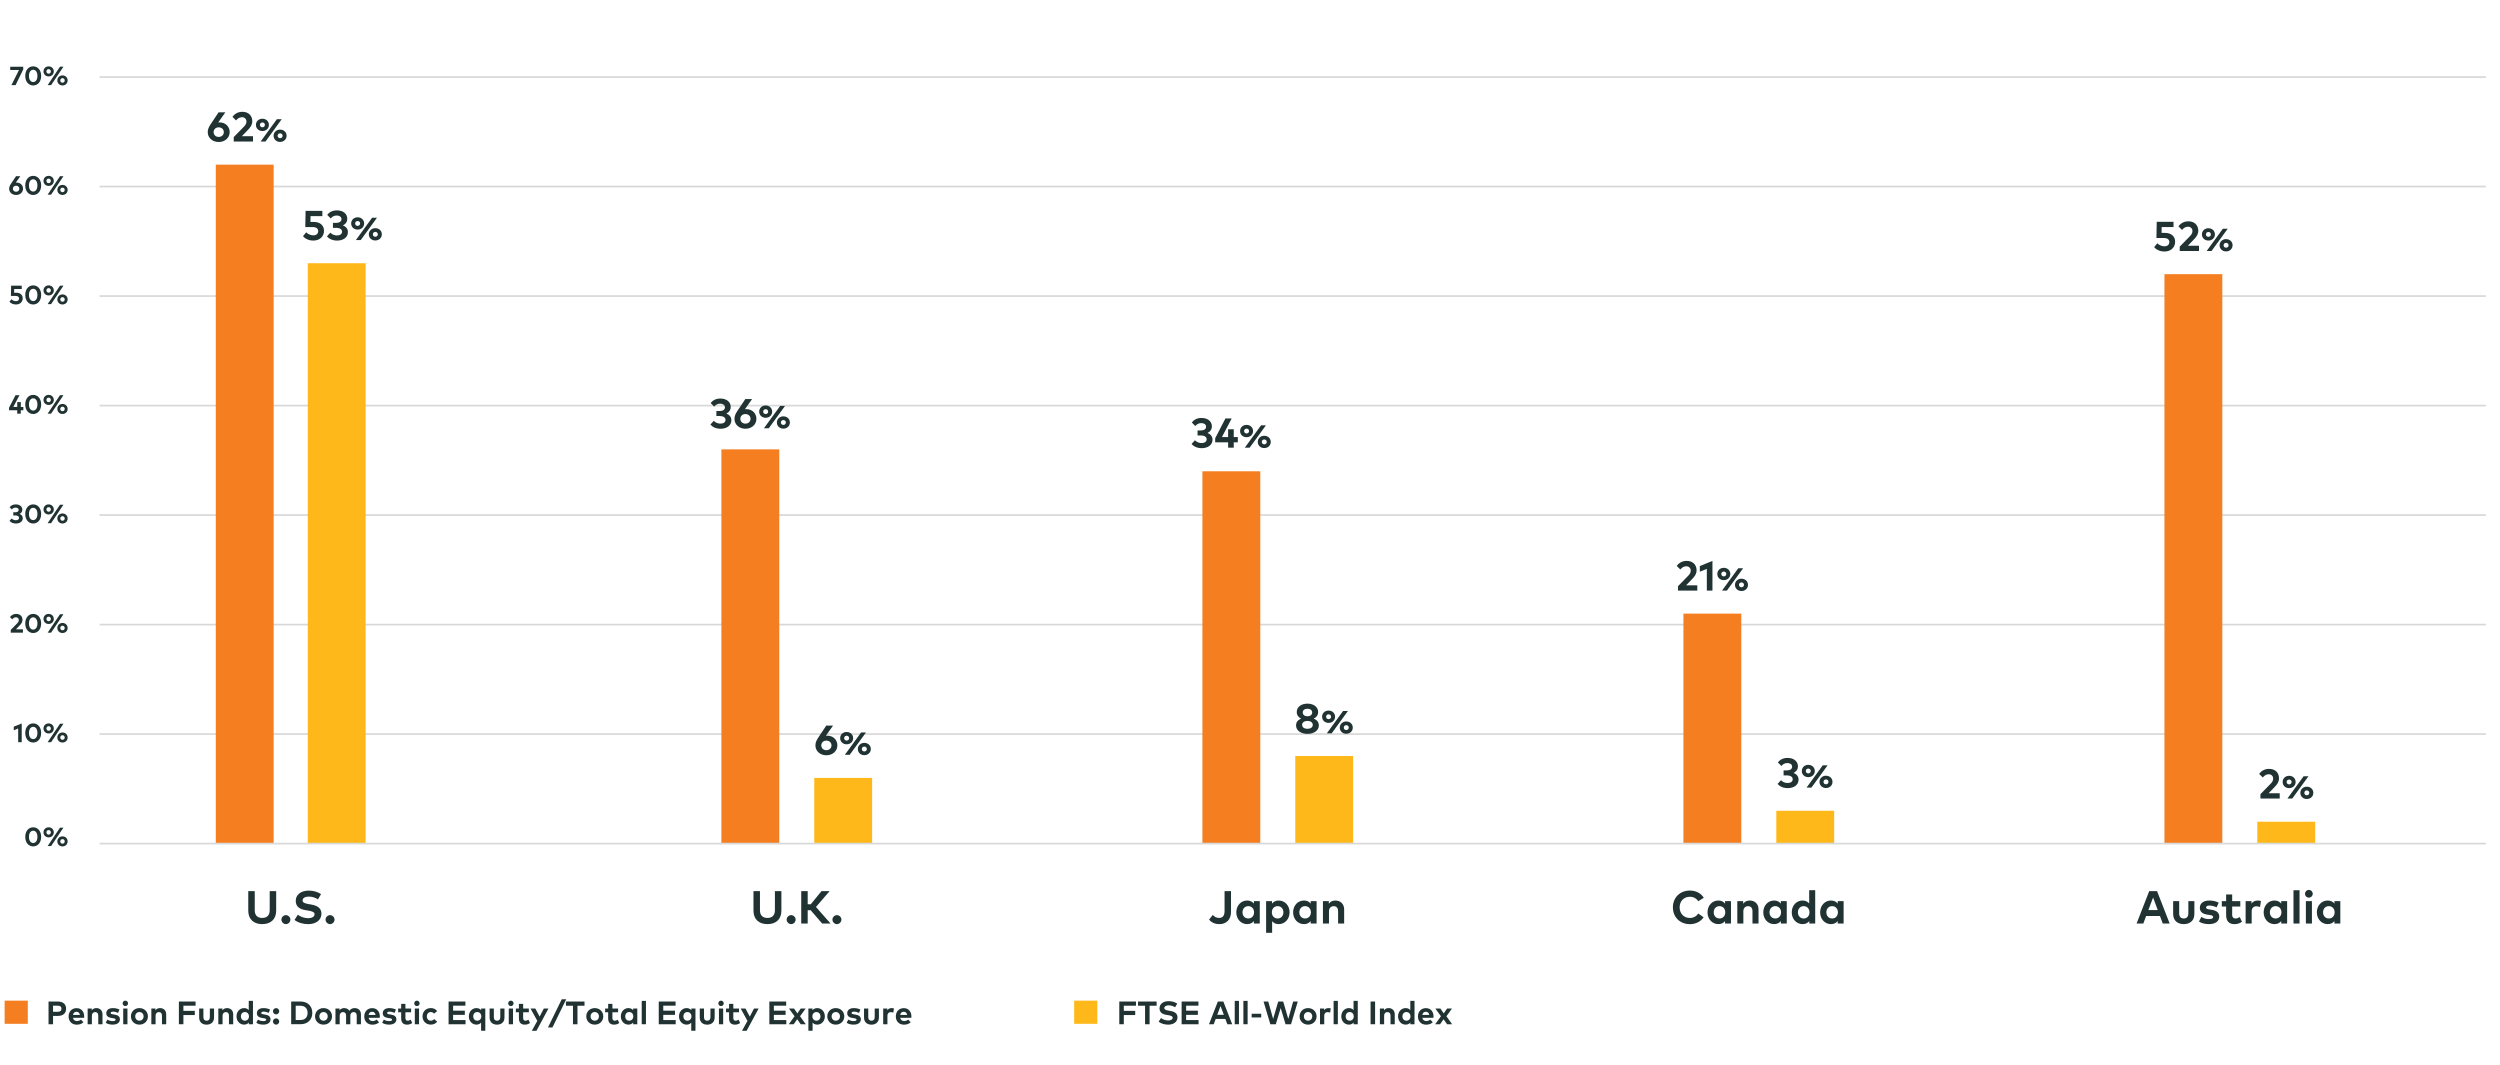 <?xml version="1.0" encoding="utf-8"?>
<!-- Generator: Adobe Illustrator 23.1.1, SVG Export Plug-In . SVG Version: 6.00 Build 0)  -->
<svg version="1.1" id="Layer_1" xmlns="http://www.w3.org/2000/svg" xmlns:xlink="http://www.w3.org/1999/xlink" x="0px" y="0px"
	 viewBox="0 0 1080 460" style="enable-background:new 0 0 1080 460;" xml:space="preserve">
<style type="text/css">
	.st0{fill:#203232;}
	.st1{fill:#F47E20;}
	.st2{fill:#FFB819;}
	.st3{fill:none;stroke:#D8D8D8;stroke-width:0.75;stroke-linejoin:round;stroke-miterlimit:10;}
</style>
<g>
	<g>
		<path class="st0" d="M22.92,438.88v3.59h-1.95v-9.81h4c2.34,0,3.59,1.22,3.59,3.12c0,1.88-1.25,3.1-3.57,3.1H22.92z M22.92,434.46
			v2.63h2.01c1.06,0,1.62-0.43,1.62-1.32c0-0.88-0.55-1.32-1.62-1.32h-2.01V434.46z"/>
		<path class="st0" d="M36.37,439.07c0,0.21-0.01,0.46-0.04,0.62h-4.81c0.2,0.98,0.88,1.41,1.74,1.41c0.59,0,1.23-0.24,1.72-0.65
			l1.07,1.18c-0.77,0.71-1.75,1.03-2.89,1.03c-2.08,0-3.52-1.41-3.52-3.55c0-2.14,1.4-3.59,3.43-3.59
			C35.03,435.5,36.37,436.95,36.37,439.07z M31.53,438.44h3c-0.17-0.87-0.69-1.36-1.48-1.36C32.2,437.08,31.7,437.59,31.53,438.44z"
			/>
		<path class="st0" d="M44.28,438.15v4.32h-1.83v-3.73c0-0.98-0.49-1.52-1.32-1.52c-0.78,0-1.44,0.51-1.44,1.53v3.72h-1.83v-6.79
			h1.78v0.8c0.48-0.72,1.23-0.98,2-0.98C43.18,435.5,44.28,436.57,44.28,438.15z"/>
		<path class="st0" d="M51,437.57c-0.54-0.27-1.4-0.55-2.16-0.55c-0.69,0-1.04,0.25-1.04,0.62c0,0.39,0.49,0.49,1.11,0.58l0.6,0.09
			c1.47,0.22,2.29,0.88,2.29,2.03c0,1.4-1.15,2.3-3.12,2.3c-0.92,0-2.14-0.17-3.02-0.8l0.72-1.39c0.58,0.38,1.29,0.67,2.31,0.67
			c0.85,0,1.25-0.24,1.25-0.64c0-0.33-0.34-0.51-1.13-0.62l-0.55-0.08c-1.57-0.22-2.35-0.9-2.35-2.06c0-1.39,1.08-2.22,2.86-2.22
			c1.09,0,1.93,0.2,2.84,0.64L51,437.57z"/>
		<path class="st0" d="M55.31,433.46c0,0.66-0.51,1.16-1.17,1.16s-1.16-0.5-1.16-1.16s0.5-1.18,1.16-1.18
			C54.79,432.29,55.31,432.8,55.31,433.46z M55.06,442.47h-1.83v-6.79h1.83V442.47z"/>
		<path class="st0" d="M63.9,439.07c0,2.04-1.56,3.57-3.68,3.57c-2.11,0-3.66-1.53-3.66-3.57c0-2.05,1.56-3.57,3.66-3.57
			C62.34,435.5,63.9,437.03,63.9,439.07z M58.42,439.07c0,1.1,0.77,1.87,1.8,1.87s1.81-0.77,1.81-1.87s-0.78-1.87-1.81-1.87
			C59.19,437.2,58.42,437.97,58.42,439.07z"/>
		<path class="st0" d="M71.8,438.15v4.32h-1.83v-3.73c0-0.98-0.49-1.52-1.32-1.52c-0.78,0-1.44,0.51-1.44,1.53v3.72h-1.83v-6.79
			h1.78v0.8c0.48-0.72,1.23-0.98,2-0.98C70.7,435.5,71.8,436.57,71.8,438.15z"/>
		<path class="st0" d="M84.15,438.5h-4.92v3.97h-1.95v-9.81h7.2v1.8h-5.25v2.23h4.92V438.5z"/>
		<path class="st0" d="M92.46,439.58c0,2.14-1.51,3.07-3.21,3.07s-3.21-0.92-3.21-3.07v-3.89h1.83v3.73c0,1.09,0.6,1.53,1.39,1.53
			c0.78,0,1.39-0.44,1.39-1.53v-3.73h1.82v3.89H92.46z"/>
		<path class="st0" d="M100.74,438.15v4.32h-1.83v-3.73c0-0.98-0.49-1.52-1.32-1.52c-0.78,0-1.44,0.51-1.44,1.53v3.72h-1.83v-6.79
			h1.78v0.8c0.48-0.72,1.23-0.98,2-0.98C99.64,435.5,100.74,436.57,100.74,438.15z"/>
		<path class="st0" d="M107.46,436.39v-4.01h1.82v10.09h-1.79v-0.75c-0.44,0.55-1.1,0.92-2.03,0.92c-1.87,0-3.29-1.53-3.29-3.57
			s1.42-3.57,3.29-3.57C106.37,435.5,107.02,435.86,107.46,436.39z M104.05,439.07c0,1.04,0.68,1.87,1.75,1.87
			c1.04,0,1.75-0.8,1.75-1.87s-0.71-1.87-1.75-1.87C104.73,437.2,104.05,438.04,104.05,439.07z"/>
		<path class="st0" d="M116.06,437.57c-0.54-0.27-1.4-0.55-2.16-0.55c-0.69,0-1.04,0.25-1.04,0.62c0,0.39,0.49,0.49,1.11,0.58
			l0.6,0.09c1.47,0.22,2.29,0.88,2.29,2.03c0,1.4-1.15,2.3-3.12,2.3c-0.92,0-2.14-0.17-3.02-0.8l0.72-1.39
			c0.58,0.38,1.29,0.67,2.31,0.67c0.85,0,1.25-0.24,1.25-0.64c0-0.33-0.34-0.51-1.13-0.62l-0.55-0.08c-1.57-0.22-2.35-0.9-2.35-2.06
			c0-1.39,1.08-2.22,2.86-2.22c1.09,0,1.93,0.2,2.84,0.64L116.06,437.57z"/>
		<path class="st0" d="M120.63,436.85c0,0.74-0.63,1.37-1.35,1.37c-0.73,0-1.37-0.63-1.37-1.37c0-0.73,0.64-1.35,1.37-1.35
			C120,435.5,120.63,436.12,120.63,436.85z M120.63,441.28c0,0.74-0.63,1.37-1.35,1.37c-0.73,0-1.37-0.63-1.37-1.37
			c0-0.73,0.64-1.35,1.37-1.35C120,439.93,120.63,440.55,120.63,441.28z"/>
		<path class="st0" d="M129.83,432.66c3.07,0,5.09,1.95,5.09,4.9c0,2.96-2.02,4.9-5.09,4.9h-4.04v-9.81h4.04V432.66z M127.74,434.49
			v6.15h2.07c2.07,0,3.07-1.3,3.07-3.07c0-1.8-1-3.08-3.07-3.08H127.74z"/>
		<path class="st0" d="M143.44,439.07c0,2.04-1.56,3.57-3.68,3.57c-2.11,0-3.66-1.53-3.66-3.57c0-2.05,1.56-3.57,3.66-3.57
			C141.88,435.5,143.44,437.03,143.44,439.07z M137.96,439.07c0,1.1,0.77,1.87,1.8,1.87s1.81-0.77,1.81-1.87s-0.78-1.87-1.81-1.87
			C138.73,437.2,137.96,437.97,137.96,439.07z"/>
		<path class="st0" d="M155.92,438.15v4.32h-1.82v-3.73c0-0.98-0.5-1.52-1.32-1.52c-0.78,0-1.44,0.51-1.44,1.53v3.72h-1.83v-3.73
			c0-0.98-0.49-1.52-1.32-1.52c-0.78,0-1.44,0.51-1.44,1.53v3.72h-1.83v-6.79h1.78v0.8c0.48-0.72,1.23-0.98,2-0.98
			c0.98,0,1.79,0.44,2.24,1.16c0.53-0.86,1.42-1.16,2.3-1.16C154.84,435.5,155.92,436.57,155.92,438.15z"/>
		<path class="st0" d="M164.09,439.07c0,0.21-0.01,0.46-0.04,0.62h-4.81c0.2,0.98,0.88,1.41,1.74,1.41c0.59,0,1.23-0.24,1.72-0.65
			l1.07,1.18c-0.77,0.71-1.75,1.03-2.89,1.03c-2.08,0-3.52-1.41-3.52-3.55c0-2.14,1.4-3.59,3.43-3.59
			C162.74,435.5,164.08,436.95,164.09,439.07z M159.25,438.44h3c-0.17-0.87-0.69-1.36-1.48-1.36
			C159.91,437.08,159.41,437.59,159.25,438.44z"/>
		<path class="st0" d="M170.44,437.57c-0.54-0.27-1.4-0.55-2.16-0.55c-0.69,0-1.04,0.25-1.04,0.62c0,0.39,0.49,0.49,1.11,0.58
			l0.6,0.09c1.47,0.22,2.29,0.88,2.29,2.03c0,1.4-1.15,2.3-3.12,2.3c-0.92,0-2.14-0.17-3.02-0.8l0.72-1.39
			c0.58,0.38,1.29,0.67,2.31,0.67c0.85,0,1.25-0.24,1.25-0.64c0-0.33-0.34-0.51-1.13-0.62l-0.55-0.08c-1.57-0.22-2.35-0.9-2.35-2.06
			c0-1.39,1.08-2.22,2.86-2.22c1.09,0,1.93,0.2,2.84,0.64L170.44,437.57z"/>
		<path class="st0" d="M177.6,437.31h-2.46v2.48c0,0.85,0.45,1.16,1.02,1.16c0.43,0,0.9-0.22,1.27-0.44l0.67,1.43
			c-0.6,0.41-1.28,0.71-2.25,0.71c-1.68,0-2.54-0.95-2.54-2.71v-2.63H172v-1.62h1.31v-2.02h1.83v2.02h2.46V437.31z"/>
		<path class="st0" d="M181.28,433.46c0,0.66-0.51,1.16-1.17,1.16s-1.16-0.5-1.16-1.16s0.5-1.18,1.16-1.18
			C180.77,432.29,181.28,432.8,181.28,433.46z M181.03,442.47h-1.83v-6.79h1.83V442.47z"/>
		<path class="st0" d="M188.86,436.78l-1.32,1.1c-0.41-0.44-0.85-0.68-1.45-0.68c-0.95,0-1.7,0.74-1.7,1.87s0.75,1.87,1.69,1.87
			c0.59,0,1.09-0.27,1.48-0.69l1.3,1.11c-0.64,0.82-1.59,1.27-2.72,1.27c-2.16,0-3.61-1.51-3.61-3.57c0-2.05,1.45-3.57,3.61-3.57
			C187.28,435.5,188.24,435.96,188.86,436.78z"/>
		<path class="st0" d="M201.12,442.47h-7.33v-9.81h7.27v1.79h-5.32v2.17h5.07v1.79h-5.07v2.25h5.37v1.81H201.12z"/>
		<path class="st0" d="M207.86,436.43v-0.75h1.79v9.59h-1.82v-3.51c-0.44,0.53-1.09,0.88-2,0.88c-1.87,0-3.29-1.53-3.29-3.57
			s1.42-3.57,3.29-3.57C206.76,435.5,207.42,435.88,207.86,436.43z M204.42,439.07c0,1.04,0.68,1.87,1.75,1.87
			c1.04,0,1.75-0.8,1.75-1.87s-0.71-1.87-1.75-1.87C205.1,437.2,204.42,438.04,204.42,439.07z"/>
		<path class="st0" d="M217.93,439.58c0,2.14-1.51,3.07-3.21,3.07c-1.7,0-3.21-0.92-3.21-3.07v-3.89h1.83v3.73
			c0,1.09,0.6,1.53,1.39,1.53c0.78,0,1.39-0.44,1.39-1.53v-3.73h1.82L217.93,439.58L217.93,439.58z"/>
		<path class="st0" d="M221.86,433.46c0,0.66-0.51,1.16-1.17,1.16s-1.16-0.5-1.16-1.16s0.5-1.18,1.16-1.18
			C221.35,432.29,221.86,432.8,221.86,433.46z M221.62,442.47h-1.83v-6.79h1.83V442.47z"/>
		<path class="st0" d="M228.46,437.31H226v2.48c0,0.85,0.45,1.16,1.02,1.16c0.43,0,0.9-0.22,1.27-0.44l0.67,1.43
			c-0.6,0.41-1.28,0.71-2.25,0.71c-1.68,0-2.54-0.95-2.54-2.71v-2.63h-1.31v-1.62h1.31v-2.02H226v2.02h2.46V437.31z"/>
		<path class="st0" d="M231.75,445.3h-2l2.37-4.27l-2.93-5.34h2.07l1.86,3.49l1.81-3.49h2L231.75,445.3z"/>
		<path class="st0" d="M238.65,443.87h-1.93l5.95-12.19h1.93L238.65,443.87z"/>
		<path class="st0" d="M252.51,434.49h-3.04v7.98h-1.95v-7.98h-3.04v-1.83h8.03L252.51,434.49L252.51,434.49z"/>
		<path class="st0" d="M260.61,439.07c0,2.04-1.56,3.57-3.68,3.57c-2.11,0-3.66-1.53-3.66-3.57c0-2.05,1.56-3.57,3.66-3.57
			C259.05,435.5,260.61,437.03,260.61,439.07z M255.13,439.07c0,1.1,0.77,1.87,1.8,1.87c1.03,0,1.81-0.77,1.81-1.87
			s-0.78-1.87-1.81-1.87S255.13,437.97,255.13,439.07z"/>
		<path class="st0" d="M267.02,437.31h-2.46v2.48c0,0.85,0.45,1.16,1.02,1.16c0.43,0,0.9-0.22,1.27-0.44l0.67,1.43
			c-0.6,0.41-1.28,0.71-2.25,0.71c-1.68,0-2.54-0.95-2.54-2.71v-2.63h-1.31v-1.62h1.31v-2.02h1.83v2.02h2.46L267.02,437.31
			L267.02,437.31z"/>
		<path class="st0" d="M275.31,442.47h-1.79v-0.75c-0.44,0.55-1.1,0.92-2.03,0.92c-1.87,0-3.29-1.53-3.29-3.57s1.42-3.57,3.29-3.57
			c0.93,0,1.58,0.38,2.03,0.93v-0.75h1.79V442.47z M270.08,439.07c0,1.04,0.68,1.87,1.75,1.87c1.04,0,1.75-0.8,1.75-1.87
			s-0.71-1.87-1.75-1.87C270.76,437.2,270.08,438.04,270.08,439.07z"/>
		<path class="st0" d="M279.05,442.47h-1.83v-10.09h1.83V442.47z"/>
		<path class="st0" d="M291.91,442.47h-7.33v-9.81h7.27v1.79h-5.32v2.17h5.07v1.79h-5.07v2.25h5.37v1.81H291.91z"/>
		<path class="st0" d="M298.65,436.43v-0.75h1.79v9.59h-1.82v-3.51c-0.44,0.53-1.09,0.88-2,0.88c-1.87,0-3.29-1.53-3.29-3.57
			s1.42-3.57,3.29-3.57C297.55,435.5,298.2,435.88,298.65,436.43z M295.21,439.07c0,1.04,0.68,1.87,1.75,1.87
			c1.04,0,1.75-0.8,1.75-1.87s-0.71-1.87-1.75-1.87C295.89,437.2,295.21,438.04,295.21,439.07z"/>
		<path class="st0" d="M308.72,439.58c0,2.14-1.51,3.07-3.21,3.07c-1.7,0-3.21-0.92-3.21-3.07v-3.89h1.83v3.73
			c0,1.09,0.6,1.53,1.39,1.53c0.78,0,1.39-0.44,1.39-1.53v-3.73h1.82v3.89H308.72z"/>
		<path class="st0" d="M312.65,433.46c0,0.66-0.51,1.16-1.17,1.16s-1.16-0.5-1.16-1.16s0.5-1.18,1.16-1.18
			C312.14,432.29,312.65,432.8,312.65,433.46z M312.41,442.47h-1.83v-6.79h1.83V442.47z"/>
		<path class="st0" d="M319.25,437.31h-2.46v2.48c0,0.85,0.45,1.16,1.02,1.16c0.43,0,0.9-0.22,1.27-0.44l0.67,1.43
			c-0.6,0.41-1.28,0.71-2.25,0.71c-1.68,0-2.54-0.95-2.54-2.71v-2.63h-1.31v-1.62h1.31v-2.02h1.83v2.02h2.46L319.25,437.31
			L319.25,437.31z"/>
		<path class="st0" d="M322.54,445.3h-2l2.37-4.27l-2.93-5.34h2.07l1.86,3.49l1.81-3.49h2L322.54,445.3z"/>
		<path class="st0" d="M339.69,442.47h-7.33v-9.81h7.27v1.79h-5.32v2.17h5.07v1.79h-5.07v2.25h5.37v1.81H339.69z"/>
		<path class="st0" d="M345.61,439.02l2.47,3.45h-2.17l-1.53-2.16l-1.5,2.16h-2.12l2.49-3.45l-2.43-3.34H343l1.46,2.11l1.46-2.11
			h2.12L345.61,439.02z"/>
		<path class="st0" d="M356.33,439.07c0,2.04-1.42,3.57-3.29,3.57c-0.91,0-1.55-0.36-2-0.88v3.51h-1.82v-9.59h1.79v0.75
			c0.44-0.55,1.09-0.93,2.02-0.93C354.91,435.5,356.33,437.03,356.33,439.07z M350.95,439.07c0,1.07,0.71,1.87,1.74,1.87
			c1.08,0,1.75-0.83,1.75-1.87s-0.67-1.87-1.75-1.87C351.66,437.2,350.95,438,350.95,439.07z"/>
		<path class="st0" d="M364.73,439.07c0,2.04-1.56,3.57-3.68,3.57c-2.11,0-3.66-1.53-3.66-3.57c0-2.05,1.56-3.57,3.66-3.57
			C363.17,435.5,364.73,437.03,364.73,439.07z M359.26,439.07c0,1.1,0.77,1.87,1.8,1.87s1.81-0.77,1.81-1.87s-0.78-1.87-1.81-1.87
			S359.26,437.97,359.26,439.07z"/>
		<path class="st0" d="M371.09,437.57c-0.54-0.27-1.4-0.55-2.16-0.55c-0.69,0-1.04,0.25-1.04,0.62c0,0.39,0.49,0.49,1.11,0.58
			l0.6,0.09c1.47,0.22,2.29,0.88,2.29,2.03c0,1.4-1.15,2.3-3.12,2.3c-0.92,0-2.14-0.17-3.02-0.8l0.72-1.39
			c0.58,0.38,1.29,0.67,2.31,0.67c0.85,0,1.25-0.24,1.25-0.64c0-0.33-0.34-0.51-1.13-0.62l-0.55-0.08c-1.57-0.22-2.35-0.9-2.35-2.06
			c0-1.39,1.08-2.22,2.86-2.22c1.09,0,1.93,0.2,2.84,0.64L371.09,437.57z"/>
		<path class="st0" d="M379.68,439.58c0,2.14-1.51,3.07-3.21,3.07c-1.7,0-3.21-0.92-3.21-3.07v-3.89h1.83v3.73
			c0,1.09,0.6,1.53,1.39,1.53c0.78,0,1.39-0.44,1.39-1.53v-3.73h1.82v3.89H379.68z"/>
		<path class="st0" d="M386.18,435.65l-0.27,1.81c-0.3-0.13-0.74-0.22-1.11-0.22c-0.85,0-1.43,0.52-1.43,1.53v3.7h-1.83v-6.79h1.77
			v0.74c0.43-0.64,1.08-0.92,1.91-0.92C385.62,435.5,385.93,435.56,386.18,435.65z"/>
		<path class="st0" d="M393.73,439.07c0,0.21-0.01,0.46-0.04,0.62h-4.81c0.2,0.98,0.88,1.41,1.74,1.41c0.59,0,1.23-0.24,1.72-0.65
			l1.07,1.18c-0.77,0.71-1.75,1.03-2.89,1.03c-2.08,0-3.52-1.41-3.52-3.55c0-2.14,1.4-3.59,3.43-3.59
			C392.39,435.5,393.73,436.95,393.73,439.07z M388.89,438.44h3c-0.17-0.87-0.69-1.36-1.48-1.36
			C389.56,437.08,389.05,437.59,388.89,438.44z"/>
	</g>
</g>
<g>
	<g>
		<path class="st0" d="M490.41,438.5h-4.92v3.97h-1.95v-9.81h7.2v1.8h-5.25v2.23h4.92V438.5z"/>
		<path class="st0" d="M499.66,434.49h-3.04v7.98h-1.95v-7.98h-3.04v-1.83h8.03L499.66,434.49L499.66,434.49z"/>
		<path class="st0" d="M507.64,435.14c-0.77-0.48-1.71-0.83-2.78-0.83c-1.1,0-1.88,0.43-1.88,1.18c0,0.72,0.85,0.94,2.02,1.13
			l0.55,0.09c1.75,0.29,3.12,1.04,3.12,2.75c0,2.16-1.9,3.19-4.01,3.19c-1.48,0-3.08-0.43-4.13-1.28l1.02-1.58
			c0.71,0.57,1.86,1.06,3.12,1.06c1.09,0,1.93-0.43,1.93-1.18c0-0.68-0.71-0.93-2.08-1.15l-0.62-0.1c-1.73-0.27-2.99-1.04-2.99-2.81
			c0-2.05,1.82-3.11,3.91-3.11c1.37,0,2.51,0.31,3.75,1.04L507.64,435.14z"/>
		<path class="st0" d="M517.79,442.47h-7.33v-9.81h7.27v1.79h-5.32v2.17h5.07v1.79h-5.07v2.25h5.37v1.81H517.79z"/>
		<path class="st0" d="M532.3,442.47h-2.09l-0.85-2.28h-4.18l-0.85,2.28h-2.04l3.82-9.81h2.38L532.3,442.47z M525.85,438.39h2.84
			l-1.41-3.79L525.85,438.39z"/>
		<path class="st0" d="M535.23,442.47h-1.83v-10.09h1.83V442.47z"/>
		<path class="st0" d="M538.97,442.47h-1.83v-10.09h1.83V442.47z"/>
		<path class="st0" d="M544.85,439.54h-4.14v-1.6h4.14V439.54z"/>
		<path class="st0" d="M557.72,442.47h-2.37l-2.1-7l-2.1,7h-2.37l-2.93-9.81h2.03l2.11,7.52l2.19-7.52h2.16l2.19,7.52l2.11-7.52h2
			L557.72,442.47z"/>
		<path class="st0" d="M568.76,439.07c0,2.04-1.56,3.57-3.68,3.57c-2.11,0-3.66-1.53-3.66-3.57c0-2.05,1.56-3.57,3.66-3.57
			C567.2,435.5,568.76,437.03,568.76,439.07z M563.28,439.07c0,1.1,0.77,1.87,1.8,1.87c1.03,0,1.81-0.77,1.81-1.87
			s-0.78-1.87-1.81-1.87C564.05,437.2,563.28,437.97,563.28,439.07z"/>
		<path class="st0" d="M574.88,435.65l-0.27,1.81c-0.3-0.13-0.74-0.22-1.11-0.22c-0.85,0-1.43,0.52-1.43,1.53v3.7h-1.83v-6.79h1.77
			v0.74c0.43-0.64,1.08-0.92,1.91-0.92C574.32,435.5,574.63,435.56,574.88,435.65z"/>
		<path class="st0" d="M577.95,442.47h-1.83v-10.09h1.83V442.47z"/>
		<path class="st0" d="M584.73,436.39v-4.01h1.82v10.09h-1.79v-0.75c-0.44,0.55-1.1,0.92-2.03,0.92c-1.87,0-3.29-1.53-3.29-3.57
			s1.42-3.57,3.29-3.57C583.65,435.5,584.29,435.86,584.73,436.39z M581.32,439.07c0,1.04,0.68,1.87,1.75,1.87
			c1.04,0,1.75-0.8,1.75-1.87s-0.71-1.87-1.75-1.87C582,437.2,581.32,438.04,581.32,439.07z"/>
		<path class="st0" d="M594.04,442.47h-1.95v-9.81h1.95V442.47z"/>
		<path class="st0" d="M602.53,438.15v4.32h-1.83v-3.73c0-0.98-0.49-1.52-1.32-1.52c-0.78,0-1.44,0.51-1.44,1.53v3.72h-1.83v-6.79
			h1.78v0.8c0.48-0.72,1.23-0.98,2-0.98C601.43,435.5,602.53,436.57,602.53,438.15z"/>
		<path class="st0" d="M609.25,436.39v-4.01h1.82v10.09h-1.79v-0.75c-0.44,0.55-1.1,0.92-2.03,0.92c-1.87,0-3.29-1.53-3.29-3.57
			s1.42-3.57,3.29-3.57C608.16,435.5,608.8,435.86,609.25,436.39z M605.83,439.07c0,1.04,0.68,1.87,1.75,1.87
			c1.04,0,1.75-0.8,1.75-1.87s-0.71-1.87-1.75-1.87C606.51,437.2,605.83,438.04,605.83,439.07z"/>
		<path class="st0" d="M619.29,439.07c0,0.21-0.01,0.46-0.04,0.62h-4.81c0.2,0.98,0.88,1.41,1.74,1.41c0.59,0,1.23-0.24,1.72-0.65
			l1.07,1.18c-0.77,0.71-1.75,1.03-2.89,1.03c-2.08,0-3.52-1.41-3.52-3.55c0-2.14,1.4-3.59,3.43-3.59
			C617.95,435.5,619.28,436.95,619.29,439.07z M614.45,438.44h3c-0.17-0.87-0.69-1.36-1.48-1.36
			C615.12,437.08,614.61,437.59,614.45,438.44z"/>
		<path class="st0" d="M624.85,439.02l2.47,3.45h-2.17l-1.53-2.16l-1.5,2.16H620l2.49-3.45l-2.43-3.34h2.17l1.46,2.11l1.46-2.11
			h2.12L624.85,439.02z"/>
	</g>
</g>
<rect x="2" y="432.28" class="st1" width="10.01" height="10.01"/>
<rect x="464.04" y="432.28" class="st2" width="10.01" height="10.01"/>
<g>
	<path class="st0" d="M17.78,361.52c0,2.58-1.54,4.13-3.44,4.13c-1.91,0-3.43-1.55-3.43-4.13s1.52-4.13,3.43-4.13
		C16.25,357.4,17.78,358.95,17.78,361.52z M12.51,361.52c0,1.74,0.81,2.65,1.83,2.65s1.83-0.91,1.83-2.65s-0.81-2.65-1.83-2.65
		C13.33,358.87,12.51,359.78,12.51,361.52z"/>
	<path class="st0" d="M23.24,359.57c0,1.25-0.95,2.18-2.23,2.18c-1.27,0-2.22-0.93-2.22-2.18c0-1.24,0.95-2.17,2.22-2.17
		C22.29,357.4,23.24,358.32,23.24,359.57z M20.05,359.57c0,0.58,0.41,0.99,0.96,0.99c0.56,0,0.96-0.41,0.96-0.99
		c0-0.57-0.4-0.98-0.96-0.98C20.46,358.59,20.05,359,20.05,359.57z M22.07,365.51h-1.49l5.34-7.97h1.49L22.07,365.51z M29.22,363.48
		c0,1.25-0.95,2.17-2.23,2.17c-1.27,0-2.22-0.93-2.22-2.17c0-1.23,0.95-2.17,2.22-2.17C28.27,361.3,29.22,362.24,29.22,363.48z
		 M26.04,363.48c0,0.58,0.4,0.99,0.96,0.99s0.96-0.41,0.96-0.99c0-0.57-0.4-0.98-0.96-0.98C26.44,362.49,26.04,362.9,26.04,363.48z"
		/>
</g>
<g>
	<path class="st0" d="M9.39,320.63H7.85v-5.93l-1.91,0.77v-1.55l3.44-1.39v8.1H9.39z"/>
	<path class="st0" d="M17.78,316.64c0,2.58-1.54,4.13-3.44,4.13c-1.91,0-3.43-1.55-3.43-4.13s1.52-4.13,3.43-4.13
		C16.25,312.52,17.78,314.07,17.78,316.64z M12.51,316.64c0,1.74,0.81,2.65,1.83,2.65s1.83-0.91,1.83-2.65s-0.81-2.65-1.83-2.65
		C13.33,313.99,12.51,314.9,12.51,316.64z"/>
	<path class="st0" d="M23.24,314.69c0,1.25-0.95,2.18-2.23,2.18c-1.27,0-2.22-0.93-2.22-2.18c0-1.24,0.95-2.17,2.22-2.17
		C22.29,312.52,23.24,313.45,23.24,314.69z M20.05,314.69c0,0.58,0.41,0.99,0.96,0.99c0.56,0,0.96-0.41,0.96-0.99
		c0-0.57-0.4-0.98-0.96-0.98C20.46,313.71,20.05,314.12,20.05,314.69z M22.07,320.63h-1.49l5.34-7.97h1.49L22.07,320.63z
		 M29.22,318.6c0,1.25-0.95,2.17-2.23,2.17c-1.27,0-2.22-0.93-2.22-2.17c0-1.23,0.95-2.17,2.22-2.17
		C28.27,316.42,29.22,317.36,29.22,318.6z M26.04,318.6c0,0.58,0.4,0.99,0.96,0.99s0.96-0.41,0.96-0.99c0-0.57-0.4-0.98-0.96-0.98
		C26.44,317.61,26.04,318.02,26.04,318.6z"/>
</g>
<g>
	<path class="st0" d="M4.3,266.58c0.43-0.56,1.24-1.37,2.72-1.37c1.67,0,2.7,1.05,2.7,2.57c0,0.97-0.5,1.65-1.15,2.33l-1.7,1.77
		h3.04v1.44H4.65v-1.2l2.82-2.89c0.42-0.43,0.65-0.86,0.65-1.37c0-0.69-0.48-1.19-1.22-1.19c-0.76,0-1.21,0.41-1.62,0.88L4.3,266.58
		z"/>
	<path class="st0" d="M17.78,269.34c0,2.58-1.54,4.13-3.44,4.13c-1.91,0-3.43-1.55-3.43-4.13s1.52-4.13,3.43-4.13
		S17.78,266.76,17.78,269.34z M12.51,269.34c0,1.74,0.81,2.65,1.83,2.65s1.83-0.91,1.83-2.65s-0.81-2.65-1.83-2.65
		C13.33,266.68,12.51,267.59,12.51,269.34z"/>
	<path class="st0" d="M23.24,267.38c0,1.25-0.95,2.18-2.23,2.18c-1.27,0-2.22-0.93-2.22-2.18c0-1.24,0.95-2.17,2.22-2.17
		C22.29,265.21,23.24,266.14,23.24,267.38z M20.05,267.38c0,0.58,0.41,0.99,0.96,0.99c0.56,0,0.96-0.41,0.96-0.99
		c0-0.57-0.4-0.98-0.96-0.98C20.46,266.4,20.05,266.81,20.05,267.38z M22.07,273.32h-1.49l5.34-7.97h1.49L22.07,273.32z
		 M29.22,271.29c0,1.25-0.95,2.17-2.23,2.17c-1.27,0-2.22-0.93-2.22-2.17c0-1.23,0.95-2.17,2.22-2.17
		C28.27,269.11,29.22,270.05,29.22,271.29z M26.04,271.29c0,0.58,0.4,0.99,0.96,0.99s0.96-0.41,0.96-0.99c0-0.57-0.4-0.98-0.96-0.98
		C26.44,270.3,26.04,270.71,26.04,271.29z"/>
</g>
<g>
	<path class="st0" d="M9.65,220.19c0,0.84-0.45,1.46-1.19,1.81c0.84,0.33,1.37,0.97,1.37,1.83c0,1.57-1.43,2.33-2.94,2.33
		c-1.2,0-2.18-0.43-2.78-1.16l0.92-1.01c0.46,0.48,1.13,0.76,1.81,0.76c0.77,0,1.39-0.34,1.39-1.04c0-0.68-0.7-1.04-1.56-1.04H5.74
		v-1.37h0.93c0.77,0,1.39-0.34,1.39-1.01c0-0.64-0.58-1-1.32-1s-1.29,0.38-1.61,0.81l-0.97-0.97c0.52-0.71,1.39-1.23,2.66-1.23
		C8.51,217.9,9.65,218.81,9.65,220.19z"/>
	<path class="st0" d="M17.78,222.03c0,2.58-1.54,4.13-3.44,4.13c-1.91,0-3.43-1.55-3.43-4.13s1.52-4.13,3.43-4.13
		S17.78,219.45,17.78,222.03z M12.51,222.03c0,1.74,0.81,2.65,1.83,2.65s1.83-0.91,1.83-2.65c0-1.74-0.81-2.65-1.83-2.65
		C13.33,219.38,12.51,220.29,12.51,222.03z"/>
	<path class="st0" d="M23.24,220.07c0,1.25-0.95,2.18-2.23,2.18c-1.27,0-2.22-0.93-2.22-2.18c0-1.24,0.95-2.17,2.22-2.17
		C22.29,217.9,23.24,218.83,23.24,220.07z M20.05,220.07c0,0.58,0.41,0.99,0.96,0.99c0.56,0,0.96-0.41,0.96-0.99
		c0-0.57-0.4-0.98-0.96-0.98C20.46,219.09,20.05,219.5,20.05,220.07z M22.07,226.01h-1.49l5.34-7.97h1.49L22.07,226.01z
		 M29.22,223.98c0,1.25-0.95,2.17-2.23,2.17c-1.27,0-2.22-0.93-2.22-2.17c0-1.23,0.95-2.17,2.22-2.17
		C28.27,221.81,29.22,222.74,29.22,223.98z M26.04,223.98c0,0.57,0.4,0.98,0.96,0.98s0.96-0.41,0.96-0.98c0-0.58-0.4-0.98-0.96-0.98
		C26.44,222.99,26.04,223.4,26.04,223.98z"/>
</g>
<g>
	<path class="st0" d="M8.98,175.81h1.11v1.43H8.98v1.46H7.44v-1.46H3.91v-1.12l2.79-5.39h1.71l-2.66,5.07h1.7v-2.12h1.54v2.13H8.98z
		"/>
	<path class="st0" d="M17.78,174.72c0,2.58-1.54,4.13-3.44,4.13c-1.91,0-3.43-1.55-3.43-4.13s1.52-4.13,3.43-4.13
		S17.78,172.14,17.78,174.72z M12.51,174.72c0,1.74,0.81,2.65,1.83,2.65s1.83-0.91,1.83-2.65c0-1.74-0.81-2.65-1.83-2.65
		C13.33,172.07,12.51,172.98,12.51,174.72z"/>
	<path class="st0" d="M23.24,172.76c0,1.25-0.95,2.18-2.23,2.18c-1.27,0-2.22-0.93-2.22-2.18c0-1.24,0.95-2.17,2.22-2.17
		C22.29,170.59,23.24,171.52,23.24,172.76z M20.05,172.76c0,0.58,0.41,0.99,0.96,0.99c0.56,0,0.96-0.41,0.96-0.99
		c0-0.57-0.4-0.98-0.96-0.98C20.46,171.78,20.05,172.19,20.05,172.76z M22.07,178.7h-1.49l5.34-7.97h1.49L22.07,178.7z
		 M29.22,176.67c0,1.25-0.95,2.17-2.23,2.17c-1.27,0-2.22-0.93-2.22-2.17c0-1.23,0.95-2.17,2.22-2.17
		C28.27,174.5,29.22,175.43,29.22,176.67z M26.04,176.67c0,0.57,0.4,0.98,0.96,0.98s0.96-0.41,0.96-0.98c0-0.58-0.4-0.98-0.96-0.98
		S26.04,176.1,26.04,176.67z"/>
</g>
<g>
	<path class="st0" d="M9.35,124.86H6.13l-0.03,1.59h0.92c1.86,0,2.79,1.06,2.79,2.4c0,1.71-1.3,2.69-2.91,2.69
		c-1.19,0-2.16-0.44-2.82-1.19l0.87-1.08c0.43,0.47,1.21,0.84,1.95,0.84c0.89,0,1.33-0.52,1.33-1.16c0-0.6-0.38-1.12-1.62-1.12h-1.9
		l0.09-4.41h4.58v1.44H9.35z"/>
	<path class="st0" d="M17.78,127.41c0,2.58-1.54,4.13-3.44,4.13c-1.91,0-3.43-1.55-3.43-4.13c0-2.58,1.52-4.13,3.43-4.13
		C16.25,123.28,17.78,124.83,17.78,127.41z M12.51,127.41c0,1.74,0.81,2.65,1.83,2.65s1.83-0.91,1.83-2.65s-0.81-2.65-1.83-2.65
		C13.33,124.76,12.51,125.67,12.51,127.41z"/>
	<path class="st0" d="M23.24,125.45c0,1.25-0.95,2.18-2.23,2.18c-1.27,0-2.22-0.93-2.22-2.18c0-1.24,0.95-2.17,2.22-2.17
		C22.29,123.28,23.24,124.21,23.24,125.45z M20.05,125.45c0,0.58,0.41,0.99,0.96,0.99c0.56,0,0.96-0.41,0.96-0.99
		c0-0.57-0.4-0.98-0.96-0.98C20.46,124.47,20.05,124.88,20.05,125.45z M22.07,131.39h-1.49l5.34-7.97h1.49L22.07,131.39z
		 M29.22,129.36c0,1.25-0.95,2.17-2.23,2.17c-1.27,0-2.22-0.93-2.22-2.17c0-1.23,0.95-2.17,2.22-2.17
		C28.27,127.19,29.22,128.12,29.22,129.36z M26.04,129.36c0,0.57,0.4,0.98,0.96,0.98s0.96-0.41,0.96-0.98c0-0.58-0.4-0.98-0.96-0.98
		S26.04,128.79,26.04,129.36z"/>
</g>
<g>
	<path class="st0" d="M6.82,78.89c0.11-0.01,0.23-0.02,0.37-0.02c1.62,0,2.76,1.16,2.76,2.65c0,1.56-1.29,2.71-3,2.71
		c-1.7,0-2.99-1.14-2.99-2.69c0-0.73,0.27-1.39,0.76-2.12l2.21-3.31h1.86L6.82,78.89z M5.56,81.53c0,0.77,0.6,1.31,1.39,1.31
		c0.8,0,1.4-0.54,1.4-1.31s-0.6-1.31-1.4-1.31C6.16,80.22,5.56,80.76,5.56,81.53z"/>
	<path class="st0" d="M17.78,80.1c0,2.58-1.54,4.13-3.44,4.13c-1.91,0-3.43-1.55-3.43-4.13c0-2.58,1.52-4.13,3.43-4.13
		C16.25,75.98,17.78,77.52,17.78,80.1z M12.51,80.1c0,1.74,0.81,2.65,1.83,2.65s1.83-0.91,1.83-2.65s-0.81-2.65-1.83-2.65
		C13.33,77.45,12.51,78.36,12.51,80.1z"/>
	<path class="st0" d="M23.24,78.14c0,1.25-0.95,2.18-2.23,2.18c-1.27,0-2.22-0.93-2.22-2.18c0-1.24,0.95-2.17,2.22-2.17
		C22.29,75.98,23.24,76.9,23.24,78.14z M20.05,78.14c0,0.58,0.41,0.99,0.96,0.99c0.56,0,0.96-0.41,0.96-0.99
		c0-0.57-0.4-0.98-0.96-0.98C20.46,77.17,20.05,77.57,20.05,78.14z M22.07,84.09h-1.49l5.34-7.97h1.49L22.07,84.09z M29.22,82.05
		c0,1.25-0.95,2.17-2.23,2.17c-1.27,0-2.22-0.93-2.22-2.17c0-1.23,0.95-2.17,2.22-2.17C28.27,79.88,29.22,80.81,29.22,82.05z
		 M26.04,82.05c0,0.57,0.4,0.98,0.96,0.98s0.96-0.41,0.96-0.98c0-0.58-0.4-0.98-0.96-0.98S26.04,81.48,26.04,82.05z"/>
</g>
<g>
	<path class="st0" d="M10.03,30.01l-3.3,6.77H4.92l3.28-6.53H4.42v-1.43h5.62v1.19H10.03z"/>
	<path class="st0" d="M17.78,32.79c0,2.58-1.54,4.13-3.44,4.13c-1.91,0-3.43-1.55-3.43-4.13s1.52-4.13,3.43-4.13
		C16.25,28.67,17.78,30.22,17.78,32.79z M12.51,32.79c0,1.74,0.81,2.65,1.83,2.65s1.83-0.91,1.83-2.65c0-1.74-0.81-2.65-1.83-2.65
		C13.33,30.14,12.51,31.05,12.51,32.79z"/>
	<path class="st0" d="M23.24,30.84c0,1.25-0.95,2.18-2.23,2.18c-1.27,0-2.22-0.93-2.22-2.18c0-1.24,0.95-2.17,2.22-2.17
		C22.29,28.67,23.24,29.6,23.24,30.84z M20.05,30.84c0,0.58,0.41,0.99,0.96,0.99c0.56,0,0.96-0.41,0.96-0.99
		c0-0.57-0.4-0.98-0.96-0.98C20.46,29.86,20.05,30.27,20.05,30.84z M22.07,36.78h-1.49l5.34-7.97h1.49L22.07,36.78z M29.22,34.75
		c0,1.25-0.95,2.17-2.23,2.17c-1.27,0-2.22-0.93-2.22-2.17c0-1.23,0.95-2.17,2.22-2.17C28.27,32.57,29.22,33.51,29.22,34.75z
		 M26.04,34.75c0,0.57,0.4,0.98,0.96,0.98s0.96-0.41,0.96-0.98c0-0.58-0.4-0.98-0.96-0.98C26.44,33.76,26.04,34.17,26.04,34.75z"/>
</g>
<line class="st3" x1="43" y1="317.13" x2="1073.91" y2="317.13"/>
<line class="st3" x1="43" y1="269.83" x2="1073.91" y2="269.83"/>
<line class="st3" x1="43" y1="222.52" x2="1073.91" y2="222.52"/>
<line class="st3" x1="43" y1="175.21" x2="1073.91" y2="175.21"/>
<line class="st3" x1="43" y1="127.9" x2="1073.91" y2="127.9"/>
<line class="st3" x1="43" y1="80.59" x2="1073.91" y2="80.59"/>
<line class="st3" x1="43" y1="33.28" x2="1073.91" y2="33.28"/>
<g>
	<rect x="132.96" y="113.71" class="st2" width="25" height="250.73"/>
	<rect x="93.22" y="71.13" class="st1" width="25" height="293.31"/>
</g>
<g>
	<rect x="351.76" y="336.06" class="st2" width="25" height="28.39"/>
	<rect x="311.64" y="194.13" class="st1" width="25" height="170.31"/>
</g>
<g>
	<rect x="559.56" y="326.6" class="st2" width="25" height="37.85"/>
	<rect x="519.44" y="203.59" class="st1" width="25" height="160.85"/>
</g>
<g>
	<rect x="767.36" y="350.25" class="st2" width="25" height="14.19"/>
	<rect x="727.24" y="265.09" class="st1" width="25" height="99.35"/>
</g>
<g>
	<rect x="975.16" y="354.98" class="st2" width="25" height="9.46"/>
	<rect x="935.04" y="118.44" class="st1" width="25" height="246"/>
</g>
<line class="st3" x1="43" y1="364.44" x2="1073.91" y2="364.44"/>
<g>
	<path class="st0" d="M94.26,52.91c0.17-0.02,0.37-0.04,0.59-0.04c2.56,0,4.37,1.83,4.37,4.19c0,2.47-2.04,4.29-4.75,4.29
		c-2.69,0-4.73-1.81-4.73-4.25c0-1.15,0.43-2.2,1.2-3.35l3.49-5.23h2.93L94.26,52.91z M92.28,57.08c0,1.22,0.95,2.07,2.2,2.07
		c1.27,0,2.21-0.85,2.21-2.07s-0.95-2.07-2.21-2.07C93.22,55.01,92.28,55.86,92.28,57.08z"/>
	<path class="st0" d="M100.41,50.47c0.68-0.89,1.96-2.17,4.3-2.17c2.64,0,4.28,1.66,4.28,4.07c0,1.54-0.78,2.61-1.82,3.68l-2.69,2.8
		h4.82v2.28h-8.33v-1.9l4.46-4.56c0.67-0.68,1.04-1.37,1.04-2.16c0-1.1-0.77-1.88-1.93-1.88c-1.2,0-1.91,0.65-2.56,1.39
		L100.41,50.47z"/>
	<path class="st0" d="M116.17,53.95c0,1.53-1.2,2.66-2.81,2.66s-2.8-1.12-2.8-2.66c0-1.52,1.19-2.66,2.8-2.66
		S116.17,52.43,116.17,53.95z M112.28,53.95c0,0.6,0.46,1.05,1.08,1.05s1.08-0.45,1.08-1.05s-0.46-1.05-1.08-1.05
		S112.28,53.36,112.28,53.95z M114.7,61.13h-2.1l7.01-9.64h2.1L114.7,61.13z M123.81,58.65c0,1.52-1.21,2.66-2.82,2.66
		c-1.59,0-2.8-1.13-2.8-2.66c0-1.5,1.21-2.66,2.8-2.66C122.61,56,123.81,57.12,123.81,58.65z M119.93,58.65
		c0,0.6,0.45,1.05,1.07,1.05c0.64,0,1.09-0.45,1.09-1.05s-0.45-1.06-1.09-1.06C120.38,57.59,119.93,58.05,119.93,58.65z"/>
</g>
<g>
	<path class="st0" d="M139.26,93.36h-5.1l-0.05,2.52h1.45c2.93,0,4.41,1.68,4.41,3.79c0,2.71-2.05,4.26-4.6,4.26
		c-1.88,0-3.42-0.7-4.46-1.88l1.37-1.7c0.68,0.75,1.92,1.33,3.08,1.33c1.4,0,2.1-0.83,2.1-1.83c0-0.95-0.59-1.77-2.57-1.77h-3
		l0.13-6.98h7.25L139.26,93.36L139.26,93.36z"/>
	<path class="st0" d="M150.02,94.5c0,1.33-0.71,2.31-1.88,2.86c1.32,0.52,2.16,1.53,2.16,2.89c0,2.48-2.26,3.68-4.65,3.68
		c-1.89,0-3.45-0.68-4.4-1.83l1.45-1.59c0.73,0.77,1.78,1.21,2.86,1.21c1.22,0,2.21-0.53,2.21-1.64c0-1.08-1.11-1.65-2.47-1.65
		h-1.47v-2.16h1.48c1.22,0,2.21-0.54,2.21-1.6c0-1.02-0.92-1.58-2.09-1.58s-2.04,0.6-2.55,1.28l-1.53-1.54
		c0.83-1.12,2.2-1.95,4.2-1.95C148.21,90.88,150.02,92.32,150.02,94.5z"/>
	<path class="st0" d="M157.31,96.53c0,1.53-1.2,2.66-2.81,2.66s-2.8-1.12-2.8-2.66c0-1.52,1.19-2.66,2.8-2.66
		S157.31,95.01,157.31,96.53z M153.42,96.53c0,0.6,0.46,1.05,1.08,1.05s1.08-0.45,1.08-1.05c0-0.6-0.46-1.05-1.08-1.05
		S153.42,95.94,153.42,96.53z M155.84,103.71h-2.1l7.01-9.64h2.1L155.84,103.71z M164.95,101.23c0,1.52-1.21,2.66-2.82,2.66
		c-1.59,0-2.8-1.13-2.8-2.66c0-1.5,1.21-2.66,2.8-2.66C163.75,98.58,164.95,99.7,164.95,101.23z M161.07,101.23
		c0,0.6,0.45,1.05,1.07,1.05c0.64,0,1.09-0.45,1.09-1.05c0-0.6-0.45-1.06-1.09-1.06C161.52,100.17,161.07,100.63,161.07,101.23z"/>
</g>
<g>
	<path class="st0" d="M315.67,175.79c0,1.33-0.71,2.31-1.88,2.86c1.32,0.52,2.16,1.53,2.16,2.89c0,2.48-2.26,3.68-4.65,3.68
		c-1.89,0-3.45-0.68-4.4-1.83l1.45-1.59c0.73,0.77,1.78,1.21,2.86,1.21c1.22,0,2.21-0.53,2.21-1.64c0-1.08-1.11-1.65-2.47-1.65
		h-1.47v-2.16h1.48c1.22,0,2.21-0.54,2.21-1.6c0-1.02-0.92-1.58-2.09-1.58c-1.17,0-2.04,0.6-2.55,1.28l-1.53-1.54
		c0.83-1.12,2.2-1.95,4.2-1.95C313.86,172.17,315.67,173.61,315.67,175.79z"/>
	<path class="st0" d="M321.81,176.78c0.17-0.02,0.37-0.04,0.59-0.04c2.56,0,4.37,1.83,4.37,4.19c0,2.47-2.04,4.29-4.75,4.29
		c-2.69,0-4.73-1.81-4.73-4.25c0-1.15,0.43-2.2,1.2-3.35l3.49-5.23h2.93L321.81,176.78z M319.82,180.94c0,1.22,0.95,2.07,2.2,2.07
		c1.27,0,2.21-0.85,2.21-2.07s-0.95-2.07-2.21-2.07C320.77,178.87,319.82,179.73,319.82,180.94z"/>
	<path class="st0" d="M333.58,177.82c0,1.53-1.2,2.66-2.81,2.66s-2.8-1.12-2.8-2.66c0-1.52,1.19-2.66,2.8-2.66
		S333.58,176.3,333.58,177.82z M329.69,177.82c0,0.6,0.46,1.05,1.08,1.05s1.08-0.45,1.08-1.05s-0.46-1.05-1.08-1.05
		S329.69,177.23,329.69,177.82z M332.12,185h-2.1l7.01-9.64h2.1L332.12,185z M341.23,182.52c0,1.52-1.21,2.66-2.82,2.66
		c-1.59,0-2.8-1.13-2.8-2.66c0-1.5,1.21-2.66,2.8-2.66C340.02,179.86,341.23,180.99,341.23,182.52z M337.34,182.52
		c0,0.6,0.45,1.05,1.07,1.05c0.64,0,1.09-0.45,1.09-1.05s-0.45-1.06-1.09-1.06C337.79,181.46,337.34,181.92,337.34,182.52z"/>
</g>
<g>
	<path class="st0" d="M523.53,184.18c0,1.33-0.71,2.31-1.88,2.86c1.32,0.52,2.16,1.53,2.16,2.89c0,2.48-2.26,3.68-4.65,3.68
		c-1.89,0-3.45-0.68-4.4-1.83l1.45-1.59c0.73,0.77,1.78,1.21,2.86,1.21c1.22,0,2.21-0.53,2.21-1.64c0-1.08-1.11-1.65-2.47-1.65
		h-1.47v-2.16h1.48c1.22,0,2.21-0.54,2.21-1.6c0-1.02-0.92-1.58-2.09-1.58c-1.17,0-2.04,0.6-2.55,1.28l-1.53-1.54
		c0.83-1.12,2.2-1.95,4.2-1.95C521.72,180.56,523.53,182,523.53,184.18z"/>
	<path class="st0" d="M532.98,188.81h1.76v2.27h-1.76v2.3h-2.43v-2.3h-5.59v-1.76l4.42-8.53h2.7l-4.21,8.02h2.68v-3.36h2.43
		L532.98,188.81L532.98,188.81z"/>
	<path class="st0" d="M541.33,186.21c0,1.53-1.2,2.66-2.81,2.66s-2.8-1.12-2.8-2.66c0-1.52,1.19-2.66,2.8-2.66
		S541.33,184.69,541.33,186.21z M537.44,186.21c0,0.6,0.46,1.05,1.08,1.05s1.08-0.45,1.08-1.05s-0.46-1.05-1.08-1.05
		S537.44,185.62,537.44,186.21z M539.86,193.39h-2.1l7.01-9.64h2.1L539.86,193.39z M548.97,190.91c0,1.52-1.21,2.66-2.82,2.66
		c-1.59,0-2.8-1.13-2.8-2.66c0-1.5,1.21-2.66,2.8-2.66C547.77,188.26,548.97,189.38,548.97,190.91z M545.08,190.91
		c0,0.6,0.45,1.05,1.07,1.05c0.64,0,1.09-0.45,1.09-1.05s-0.45-1.06-1.09-1.06C545.53,189.85,545.08,190.31,545.08,190.91z"/>
</g>
<g>
	<path class="st0" d="M724.34,244.47c0.68-0.89,1.96-2.17,4.3-2.17c2.64,0,4.28,1.66,4.28,4.07c0,1.54-0.78,2.61-1.82,3.68
		l-2.69,2.8h4.82v2.28h-8.33v-1.9l4.46-4.56c0.67-0.68,1.04-1.37,1.04-2.16c0-1.1-0.77-1.88-1.93-1.88c-1.2,0-1.91,0.65-2.56,1.39
		L724.34,244.47z"/>
	<path class="st0" d="M739.78,255.13h-2.43v-9.38l-3.02,1.22v-2.45l5.45-2.2V255.13z"/>
	<path class="st0" d="M747.49,247.96c0,1.53-1.2,2.66-2.81,2.66s-2.8-1.12-2.8-2.66c0-1.52,1.19-2.66,2.8-2.66
		S747.49,246.44,747.49,247.96z M743.6,247.96c0,0.6,0.46,1.05,1.08,1.05s1.08-0.45,1.08-1.05s-0.46-1.05-1.08-1.05
		S743.6,247.36,743.6,247.96z M746.02,255.13h-2.1l7.01-9.64h2.1L746.02,255.13z M755.13,252.66c0,1.52-1.21,2.66-2.82,2.66
		c-1.59,0-2.8-1.13-2.8-2.66c0-1.5,1.21-2.66,2.8-2.66C753.92,250,755.13,251.13,755.13,252.66z M751.24,252.66
		c0,0.6,0.45,1.05,1.07,1.05c0.64,0,1.09-0.45,1.09-1.05s-0.45-1.06-1.09-1.06C751.69,251.59,751.24,252.05,751.24,252.66z"/>
</g>
<g>
	<path class="st0" d="M938.95,98.09h-5.1l-0.05,2.52h1.45c2.93,0,4.41,1.68,4.41,3.79c0,2.71-2.05,4.26-4.6,4.26
		c-1.88,0-3.42-0.7-4.46-1.88l1.37-1.7c0.68,0.75,1.92,1.33,3.08,1.33c1.4,0,2.1-0.83,2.1-1.83c0-0.95-0.59-1.77-2.57-1.77h-3
		l0.13-6.98h7.25v2.26H938.95z"/>
	<path class="st0" d="M941.08,97.78c0.68-0.89,1.96-2.17,4.3-2.17c2.64,0,4.28,1.66,4.28,4.07c0,1.54-0.78,2.61-1.82,3.68l-2.69,2.8
		h4.82v2.28h-8.33v-1.9l4.46-4.56c0.67-0.68,1.04-1.37,1.04-2.16c0-1.1-0.77-1.88-1.93-1.88c-1.2,0-1.91,0.65-2.56,1.39
		L941.08,97.78z"/>
	<path class="st0" d="M956.84,101.26c0,1.53-1.2,2.66-2.81,2.66s-2.8-1.12-2.8-2.66c0-1.52,1.19-2.66,2.8-2.66
		S956.84,99.74,956.84,101.26z M952.95,101.26c0,0.6,0.46,1.05,1.08,1.05s1.08-0.45,1.08-1.05c0-0.6-0.46-1.05-1.08-1.05
		S952.95,100.67,952.95,101.26z M955.37,108.44h-2.1l7.01-9.64h2.1L955.37,108.44z M964.48,105.96c0,1.52-1.21,2.66-2.82,2.66
		c-1.59,0-2.8-1.13-2.8-2.66c0-1.5,1.21-2.66,2.8-2.66C963.28,103.31,964.48,104.43,964.48,105.96z M960.59,105.96
		c0,0.6,0.45,1.05,1.07,1.05c0.64,0,1.09-0.45,1.09-1.05c0-0.6-0.45-1.06-1.09-1.06C961.04,104.9,960.59,105.36,960.59,105.96z"/>
</g>
<g>
	<path class="st0" d="M975.95,334.32c0.68-0.89,1.96-2.17,4.3-2.17c2.64,0,4.28,1.66,4.28,4.07c0,1.54-0.78,2.61-1.82,3.68
		l-2.69,2.8h4.82v2.28h-8.33v-1.9l4.46-4.56c0.67-0.68,1.04-1.37,1.04-2.16c0-1.1-0.77-1.88-1.93-1.88c-1.2,0-1.91,0.65-2.56,1.39
		L975.95,334.32z"/>
	<path class="st0" d="M991.71,337.81c0,1.53-1.2,2.66-2.81,2.66s-2.8-1.12-2.8-2.66c0-1.52,1.19-2.66,2.8-2.66
		S991.71,336.28,991.71,337.81z M987.82,337.81c0,0.6,0.46,1.05,1.08,1.05s1.08-0.45,1.08-1.05c0-0.6-0.46-1.05-1.08-1.05
		S987.82,337.21,987.82,337.81z M990.25,344.98h-2.1l7.01-9.64h2.1L990.25,344.98z M999.36,342.51c0,1.52-1.21,2.66-2.82,2.66
		c-1.59,0-2.8-1.13-2.8-2.66c0-1.5,1.21-2.66,2.8-2.66C998.15,339.85,999.36,340.97,999.36,342.51z M995.47,342.51
		c0,0.6,0.45,1.05,1.07,1.05c0.64,0,1.09-0.45,1.09-1.05c0-0.6-0.45-1.06-1.09-1.06C995.92,341.44,995.47,341.9,995.47,342.51z"/>
</g>
<g>
	<path class="st0" d="M356.78,317.84c0.17-0.02,0.37-0.04,0.59-0.04c2.56,0,4.37,1.83,4.37,4.19c0,2.47-2.04,4.29-4.75,4.29
		c-2.69,0-4.73-1.81-4.73-4.25c0-1.15,0.43-2.2,1.2-3.35l3.49-5.23h2.93L356.78,317.84z M354.79,322.01c0,1.22,0.95,2.07,2.2,2.07
		c1.27,0,2.21-0.85,2.21-2.07s-0.95-2.07-2.21-2.07C355.74,319.94,354.79,320.79,354.79,322.01z"/>
	<path class="st0" d="M368.56,318.88c0,1.53-1.2,2.66-2.81,2.66s-2.8-1.12-2.8-2.66c0-1.52,1.19-2.66,2.8-2.66
		S368.56,317.36,368.56,318.88z M364.67,318.88c0,0.6,0.46,1.05,1.08,1.05s1.08-0.45,1.08-1.05s-0.46-1.05-1.08-1.05
		S364.67,318.29,364.67,318.88z M367.09,326.06h-2.1l7.01-9.64h2.1L367.09,326.06z M376.2,323.58c0,1.52-1.21,2.66-2.82,2.66
		c-1.59,0-2.8-1.13-2.8-2.66c0-1.5,1.21-2.66,2.8-2.66C374.99,320.93,376.2,322.05,376.2,323.58z M372.31,323.58
		c0,0.6,0.45,1.05,1.07,1.05c0.64,0,1.09-0.45,1.09-1.05s-0.45-1.06-1.09-1.06C372.76,322.52,372.31,322.98,372.31,323.58z"/>
</g>
<g>
	<path class="st0" d="M569.44,307.59c0,1.45-0.84,2.35-1.93,2.85c1.24,0.49,2.23,1.39,2.23,2.93c0,2.3-2.21,3.66-4.92,3.66
		s-4.92-1.36-4.92-3.66c0-1.54,0.98-2.44,2.22-2.93c-1.09-0.5-1.92-1.4-1.92-2.85c0-2.27,2.07-3.62,4.62-3.62
		S569.44,305.32,569.44,307.59z M562.52,313.16c0,1.11,1.04,1.69,2.3,1.69c1.25,0,2.3-0.59,2.3-1.69c0-1.12-1.05-1.73-2.3-1.73
		C563.56,311.44,562.52,312.04,562.52,313.16z M562.79,307.78c0,1.08,0.91,1.66,2.04,1.66s2.03-0.58,2.03-1.66
		c0-1.04-0.91-1.61-2.03-1.61S562.79,306.74,562.79,307.78z"/>
	<path class="st0" d="M576.75,309.63c0,1.53-1.2,2.66-2.81,2.66s-2.8-1.12-2.8-2.66c0-1.52,1.19-2.66,2.8-2.66
		S576.75,308.1,576.75,309.63z M572.87,309.63c0,0.6,0.46,1.05,1.08,1.05s1.08-0.45,1.08-1.05c0-0.6-0.46-1.05-1.08-1.05
		S572.87,309.03,572.87,309.63z M575.29,316.8h-2.1l7.01-9.64h2.1L575.29,316.8z M584.4,314.33c0,1.52-1.21,2.66-2.82,2.66
		c-1.59,0-2.8-1.13-2.8-2.66c0-1.5,1.21-2.66,2.8-2.66C583.19,311.67,584.4,312.79,584.4,314.33z M580.51,314.33
		c0,0.6,0.45,1.05,1.07,1.05c0.64,0,1.09-0.45,1.09-1.05c0-0.6-0.45-1.06-1.09-1.06C580.96,313.26,580.51,313.72,580.51,314.33z"/>
</g>
<g>
	<path class="st0" d="M776.7,331.04c0,1.33-0.71,2.31-1.88,2.86c1.32,0.52,2.16,1.53,2.16,2.89c0,2.49-2.26,3.68-4.65,3.68
		c-1.89,0-3.45-0.68-4.4-1.83l1.45-1.59c0.73,0.76,1.78,1.21,2.86,1.21c1.22,0,2.21-0.53,2.21-1.64c0-1.08-1.11-1.65-2.47-1.65
		h-1.47v-2.16H772c1.22,0,2.21-0.54,2.21-1.6c0-1.02-0.92-1.58-2.09-1.58c-1.17,0-2.04,0.6-2.55,1.28l-1.53-1.54
		c0.83-1.12,2.2-1.95,4.2-1.95C774.89,327.42,776.7,328.86,776.7,331.04z"/>
	<path class="st0" d="M783.99,333.07c0,1.53-1.2,2.66-2.81,2.66s-2.8-1.12-2.8-2.66c0-1.52,1.19-2.66,2.8-2.66
		S783.99,331.55,783.99,333.07z M780.1,333.07c0,0.6,0.46,1.05,1.08,1.05s1.08-0.45,1.08-1.05s-0.46-1.05-1.08-1.05
		S780.1,332.48,780.1,333.07z M782.53,340.25h-2.1l7.01-9.64h2.1L782.53,340.25z M791.64,337.77c0,1.52-1.21,2.66-2.82,2.66
		c-1.59,0-2.8-1.13-2.8-2.66c0-1.5,1.21-2.66,2.8-2.66C790.43,335.12,791.64,336.24,791.64,337.77z M787.75,337.77
		c0,0.6,0.45,1.05,1.07,1.05c0.64,0,1.09-0.45,1.09-1.05s-0.45-1.06-1.09-1.06C788.2,336.71,787.75,337.17,787.75,337.77z"/>
</g>
<g>
	<path class="st0" d="M119.31,393.38c0,3.87-2.47,5.84-6.03,5.84s-6.03-1.97-6.03-5.84v-8.41h2.8v8.27c0,2.3,1.3,3.31,3.23,3.31
		s3.23-1.01,3.23-3.31v-8.27h2.8L119.31,393.38L119.31,393.38z"/>
	<path class="st0" d="M125.45,397.27c0,1.05-0.9,1.95-1.93,1.95c-1.04,0-1.95-0.9-1.95-1.95c0-1.04,0.91-1.93,1.95-1.93
		C124.55,395.34,125.45,396.23,125.45,397.27z"/>
	<path class="st0" d="M137.37,388.51c-1.1-0.68-2.44-1.19-3.97-1.19c-1.57,0-2.68,0.62-2.68,1.68c0,1.03,1.21,1.34,2.89,1.62
		l0.79,0.13c2.5,0.41,4.46,1.48,4.46,3.92c0,3.09-2.72,4.56-5.73,4.56c-2.12,0-4.4-0.62-5.9-1.83l1.45-2.25
		c1.01,0.81,2.66,1.51,4.46,1.51c1.55,0,2.75-0.61,2.75-1.69c0-0.97-1.02-1.33-2.97-1.64l-0.89-0.14c-2.47-0.39-4.27-1.48-4.27-4.01
		c0-2.92,2.6-4.44,5.58-4.44c1.96,0,3.59,0.44,5.35,1.49L137.37,388.51z"/>
	<path class="st0" d="M144.52,397.27c0,1.05-0.9,1.95-1.93,1.95c-1.04,0-1.95-0.9-1.95-1.95c0-1.04,0.91-1.93,1.95-1.93
		C143.62,395.34,144.52,396.23,144.52,397.27z"/>
</g>
<g>
	<path class="st0" d="M337.56,393.38c0,3.87-2.47,5.84-6.03,5.84s-6.03-1.97-6.03-5.84v-8.41h2.8v8.27c0,2.3,1.3,3.31,3.23,3.31
		s3.23-1.01,3.23-3.31v-8.27h2.8V393.38z"/>
	<path class="st0" d="M343.71,397.27c0,1.05-0.9,1.95-1.93,1.95c-1.04,0-1.95-0.9-1.95-1.95c0-1.04,0.91-1.93,1.95-1.93
		C342.81,395.34,343.71,396.23,343.71,397.27z"/>
	<path class="st0" d="M350.21,393.21h-1.29v5.76h-2.79v-13.99h2.79v5.67h1.32l4.63-5.67h3.5l-5.87,6.83l6.31,7.17h-3.62
		L350.21,393.21z"/>
	<path class="st0" d="M363.49,397.27c0,1.05-0.9,1.95-1.93,1.95c-1.04,0-1.95-0.9-1.95-1.95c0-1.04,0.91-1.93,1.95-1.93
		C362.59,395.34,363.49,396.23,363.49,397.27z"/>
</g>
<g>
	<path class="st0" d="M531.8,393.87c0,3.51-2.1,5.35-5.02,5.35c-2.32,0-3.71-1.01-4.47-1.94l1.62-2.03c0.57,0.7,1.43,1.3,2.72,1.3
		c1.48,0,2.36-0.92,2.36-2.94v-8.64h2.79L531.8,393.87L531.8,393.87z"/>
	<path class="st0" d="M544.22,398.97h-2.55v-1.07c-0.63,0.78-1.57,1.32-2.9,1.32c-2.67,0-4.69-2.19-4.69-5.1s2.02-5.1,4.69-5.1
		c1.33,0,2.26,0.54,2.9,1.33v-1.07h2.55V398.97z M536.76,394.12c0,1.48,0.97,2.67,2.5,2.67c1.49,0,2.5-1.14,2.5-2.67
		s-1.01-2.67-2.5-2.67C537.73,391.45,536.76,392.64,536.76,394.12z"/>
	<path class="st0" d="M557.1,394.12c0,2.91-2.02,5.1-4.69,5.1c-1.3,0-2.22-0.51-2.85-1.26v5.01h-2.6v-13.68h2.55v1.07
		c0.63-0.79,1.56-1.33,2.89-1.33C555.08,389.03,557.1,391.21,557.1,394.12z M549.44,394.12c0,1.53,1.01,2.67,2.49,2.67
		c1.54,0,2.5-1.19,2.5-2.67s-0.96-2.67-2.5-2.67C550.45,391.45,549.44,392.59,549.44,394.12z"/>
	<path class="st0" d="M568.77,398.97h-2.55v-1.07c-0.63,0.78-1.57,1.32-2.9,1.32c-2.67,0-4.69-2.19-4.69-5.1s2.02-5.1,4.69-5.1
		c1.33,0,2.26,0.54,2.9,1.33v-1.07h2.55V398.97z M561.31,394.12c0,1.48,0.97,2.67,2.5,2.67c1.49,0,2.5-1.14,2.5-2.67
		s-1.01-2.67-2.5-2.67C562.28,391.45,561.31,392.64,561.31,394.12z"/>
	<path class="st0" d="M580.67,392.8v6.17h-2.61v-5.33c0-1.4-0.7-2.17-1.89-2.17c-1.12,0-2.05,0.73-2.05,2.19v5.31h-2.61v-9.68h2.54
		v1.14c0.69-1.03,1.75-1.4,2.85-1.4C579.11,389.03,580.67,390.56,580.67,392.8z"/>
</g>
<g>
	<path class="st0" d="M736.04,387.86l-2.4,1.47c-0.79-1.21-2.06-1.93-3.62-1.93c-2.54,0-4.42,1.86-4.42,4.58
		c0.01,2.81,1.95,4.58,4.42,4.58c1.55,0,2.81-0.7,3.65-1.92l2.28,1.64c-1.24,1.82-3.35,2.96-5.91,2.96c-4.31,0-7.35-3.05-7.35-7.26
		c0-4.21,3.04-7.26,7.35-7.26C732.62,384.72,734.9,385.9,736.04,387.86z"/>
	<path class="st0" d="M747.78,398.97h-2.55v-1.07c-0.63,0.78-1.57,1.32-2.9,1.32c-2.67,0-4.69-2.19-4.69-5.1s2.02-5.1,4.69-5.1
		c1.33,0,2.26,0.54,2.9,1.33v-1.07h2.55V398.97z M740.32,394.12c0,1.48,0.97,2.67,2.5,2.67c1.49,0,2.5-1.14,2.5-2.67
		s-1.01-2.67-2.5-2.67C741.29,391.45,740.32,392.64,740.32,394.12z"/>
	<path class="st0" d="M759.68,392.8v6.17h-2.61v-5.33c0-1.4-0.7-2.17-1.89-2.17c-1.12,0-2.05,0.73-2.05,2.19v5.31h-2.61v-9.68h2.54
		v1.14c0.69-1.03,1.75-1.4,2.85-1.4C758.12,389.03,759.68,390.56,759.68,392.8z"/>
	<path class="st0" d="M771.88,398.97h-2.55v-1.07c-0.63,0.78-1.57,1.32-2.9,1.32c-2.67,0-4.69-2.19-4.69-5.1s2.02-5.1,4.69-5.1
		c1.33,0,2.26,0.54,2.9,1.33v-1.07h2.55V398.97z M764.42,394.12c0,1.48,0.97,2.67,2.5,2.67c1.49,0,2.5-1.14,2.5-2.67
		s-1.01-2.67-2.5-2.67C765.39,391.45,764.42,392.64,764.42,394.12z"/>
	<path class="st0" d="M781.57,390.3v-5.72h2.6v14.39h-2.55v-1.07c-0.63,0.78-1.57,1.32-2.9,1.32c-2.67,0-4.69-2.19-4.69-5.1
		s2.02-5.1,4.69-5.1C780.02,389.03,780.94,389.54,781.57,390.3z M776.7,394.12c0,1.48,0.97,2.67,2.5,2.67c1.49,0,2.5-1.14,2.5-2.67
		s-1.01-2.67-2.5-2.67C777.67,391.45,776.7,392.64,776.7,394.12z"/>
	<path class="st0" d="M796.44,398.97h-2.55v-1.07c-0.63,0.78-1.57,1.32-2.9,1.32c-2.67,0-4.69-2.19-4.69-5.1s2.02-5.1,4.69-5.1
		c1.33,0,2.26,0.54,2.9,1.33v-1.07h2.55V398.97z M788.98,394.12c0,1.48,0.97,2.67,2.5,2.67c1.49,0,2.5-1.14,2.5-2.67
		s-1.01-2.67-2.5-2.67C789.95,391.45,788.98,392.64,788.98,394.12z"/>
</g>
<g>
	<path class="st0" d="M937.3,398.97h-2.98l-1.22-3.26h-5.97l-1.22,3.26H923l5.45-13.99h3.4L937.3,398.97z M928.1,393.14h4.05
		l-2.02-5.41L928.1,393.14z"/>
	<path class="st0" d="M947.97,394.84c0,3.06-2.16,4.38-4.58,4.38c-2.43,0-4.59-1.32-4.59-4.38v-5.56h2.61v5.33
		c0,1.55,0.85,2.18,1.98,2.18c1.12,0,1.98-0.63,1.98-2.18v-5.33h2.6L947.97,394.84L947.97,394.84z"/>
	<path class="st0" d="M957.59,391.98c-0.77-0.38-2-0.78-3.09-0.79c-0.99,0-1.49,0.35-1.49,0.88c0,0.56,0.7,0.7,1.58,0.83l0.86,0.13
		c2.1,0.32,3.27,1.26,3.27,2.9c0,2-1.64,3.29-4.45,3.29c-1.32,0-3.05-0.25-4.31-1.14l1.03-1.98c0.83,0.55,1.84,0.95,3.3,0.95
		c1.21,0,1.79-0.34,1.79-0.91c0-0.47-0.49-0.73-1.61-0.89l-0.79-0.11c-2.24-0.31-3.35-1.29-3.35-2.94c0-1.99,1.54-3.17,4.09-3.17
		c1.55,0,2.76,0.29,4.05,0.92L957.59,391.98z"/>
	<path class="st0" d="M967.81,391.61h-3.51v3.54c0,1.21,0.64,1.65,1.45,1.65c0.62,0,1.29-0.31,1.82-0.63l0.96,2.04
		c-0.85,0.58-1.83,1.02-3.21,1.02c-2.4,0-3.63-1.36-3.63-3.87v-3.75h-1.87v-2.32h1.87v-2.88h2.61v2.88h3.51V391.61z"/>
	<path class="st0" d="M976.73,389.24l-0.39,2.59c-0.43-0.19-1.05-0.31-1.58-0.31c-1.21,0-2.04,0.74-2.04,2.18v5.28h-2.61v-9.68h2.53
		v1.06c0.61-0.91,1.54-1.32,2.73-1.32C975.93,389.03,976.37,389.11,976.73,389.24z"/>
	<path class="st0" d="M988.04,398.97h-2.55v-1.07c-0.63,0.78-1.57,1.32-2.9,1.32c-2.67,0-4.69-2.19-4.69-5.1s2.02-5.1,4.69-5.1
		c1.33,0,2.26,0.54,2.9,1.33v-1.07h2.55V398.97z M980.58,394.12c0,1.48,0.97,2.67,2.5,2.67c1.49,0,2.5-1.14,2.5-2.67
		s-1.01-2.67-2.5-2.67C981.55,391.45,980.58,392.64,980.58,394.12z"/>
	<path class="st0" d="M993.4,398.97h-2.61v-14.39h2.61V398.97z"/>
	<path class="st0" d="M999.1,386.12c0,0.94-0.73,1.66-1.67,1.66s-1.66-0.72-1.66-1.66s0.72-1.68,1.66-1.68
		S999.1,385.18,999.1,386.12z M998.75,398.97h-2.61v-9.68h2.61V398.97z"/>
	<path class="st0" d="M1011.02,398.97h-2.55v-1.07c-0.63,0.78-1.57,1.32-2.9,1.32c-2.67,0-4.69-2.19-4.69-5.1s2.02-5.1,4.69-5.1
		c1.33,0,2.26,0.54,2.9,1.33v-1.07h2.55V398.97z M1003.56,394.12c0,1.48,0.97,2.67,2.5,2.67c1.49,0,2.5-1.14,2.5-2.67
		s-1.01-2.67-2.5-2.67C1004.53,391.45,1003.56,392.64,1003.56,394.12z"/>
</g>
</svg>
